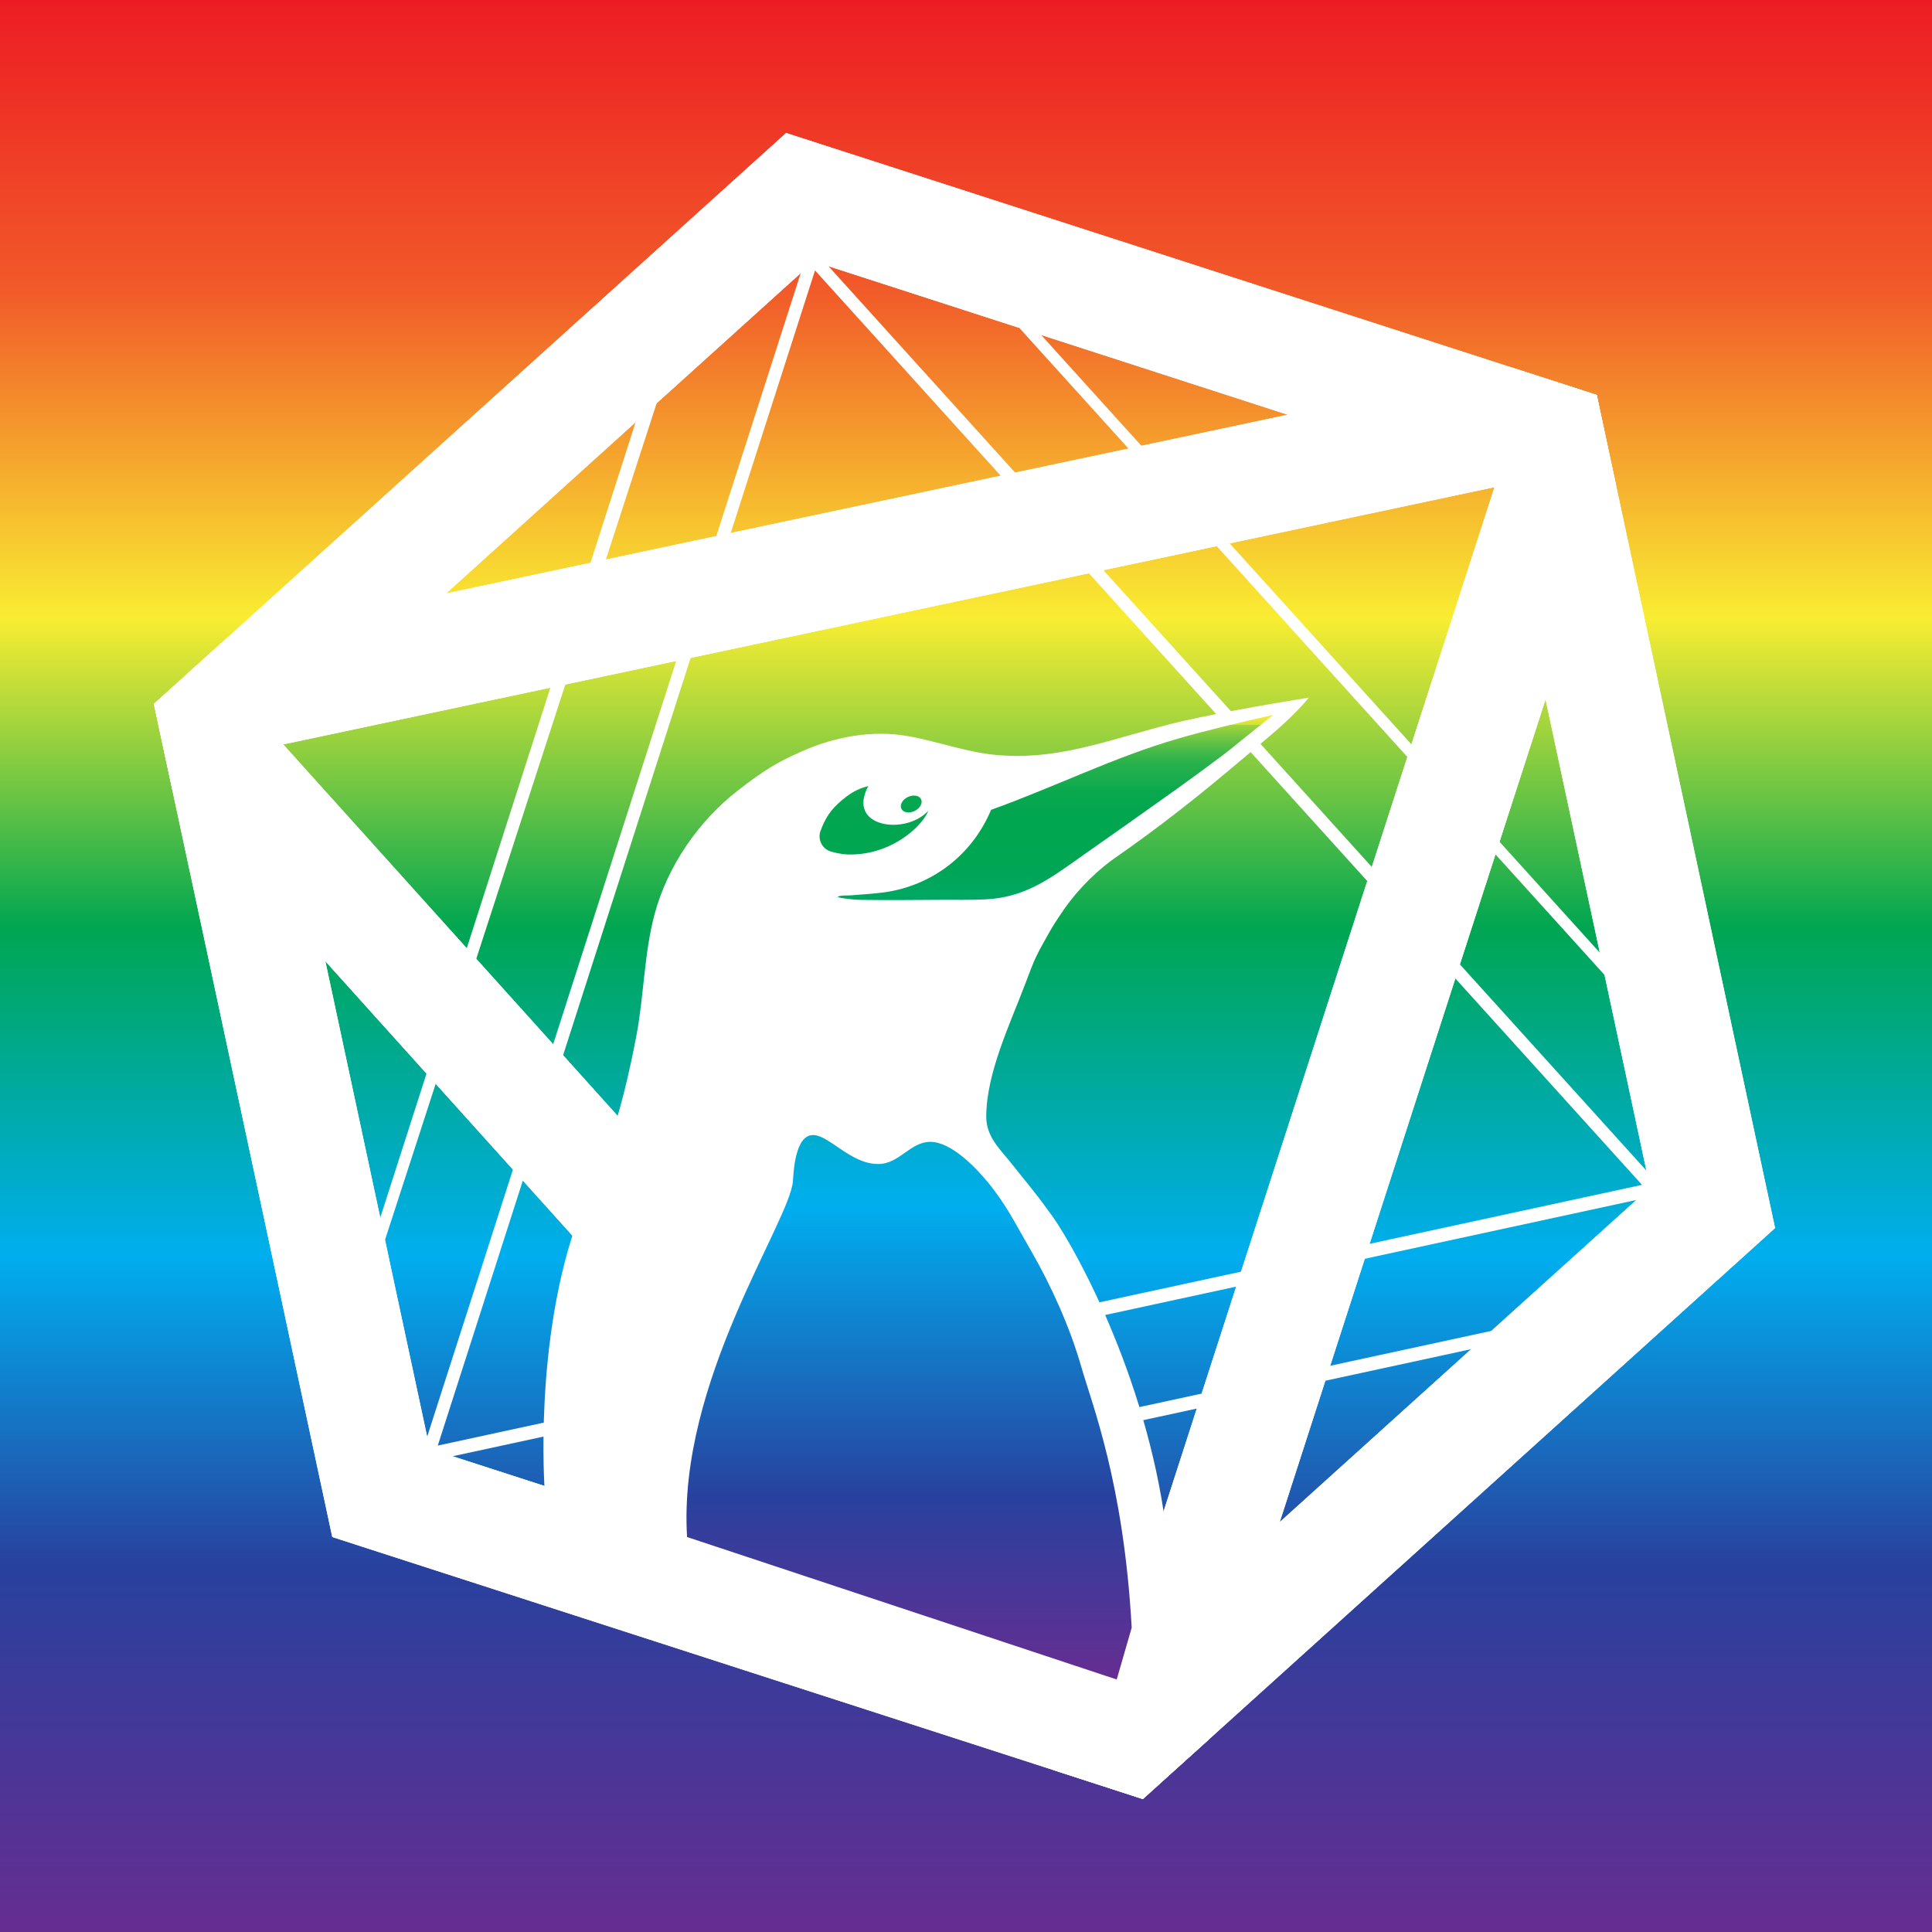 <?xml version="1.0" encoding="UTF-8"?>
<svg id="Layer_2" data-name="Layer 2" xmlns="http://www.w3.org/2000/svg" xmlns:xlink="http://www.w3.org/1999/xlink" viewBox="0 0 595.87 595.87">
  <rect x="0" y="0" width="595.87" height="595.87" fill="#333333" stroke="none"/>
  <defs>
    <style>
      .cls-1, .cls-2 {
        fill: #fff;
      }

      .cls-2, .cls-3 {
        fill-rule: evenodd;
      }

      .cls-4 {
        fill: url(#New_Gradient_Swatch);
      }

      .cls-3 {
        fill: url(#linear-gradient);
      }

      .cls-5 {
        fill: none;
      }
    </style>
    <linearGradient id="New_Gradient_Swatch" data-name="New Gradient Swatch" x1="297.94" y1="595.87" x2="297.94" y2="0" gradientUnits="userSpaceOnUse">
      <stop offset="0" stop-color="#662d91"/>
      <stop offset=".19" stop-color="#28419e"/>
      <stop offset=".35" stop-color="#00aeef"/>
      <stop offset=".52" stop-color="#00a651"/>
      <stop offset=".68" stop-color="#f9ed32"/>
      <stop offset=".85" stop-color="#f15a29"/>
      <stop offset="1" stop-color="#ed1c24"/>
    </linearGradient>
    <linearGradient id="linear-gradient" x1="302.19" y1="517.99" x2="302.19" y2="220.49" gradientUnits="userSpaceOnUse">
      <stop offset="0" stop-color="#662d91"/>
      <stop offset=".19" stop-color="#28419e"/>
      <stop offset=".49" stop-color="#00aeef"/>
      <stop offset=".85" stop-color="#00a651"/>
      <stop offset=".9" stop-color="#02a650"/>
      <stop offset=".92" stop-color="#09a84f"/>
      <stop offset=".93" stop-color="#16ac4e"/>
      <stop offset=".95" stop-color="#28b14c"/>
      <stop offset=".96" stop-color="#3fb849"/>
      <stop offset=".97" stop-color="#5cc045"/>
      <stop offset=".98" stop-color="#7eca41"/>
      <stop offset=".99" stop-color="#a6d53c"/>
      <stop offset=".99" stop-color="#d2e236"/>
      <stop offset="1" stop-color="#f9ed32"/>
    </linearGradient>
  </defs>
  <g id="Layer_1-2" data-name="Layer 1">
    <rect class="cls-4" width="595.87" height="595.87"/>
    <rect class="cls-5" x="11.75" y="14.31" width="572.37" height="553.84"/>
    <path class="cls-1" d="M133.8,449.65l-36.54-11.73L215.78,68.72l36.54,11.73-118.52,369.2Zm-32.77-12.67l29.83,8.9L247.55,82.39l-28.83-7.9L101.03,436.98Zm409.57-66.93L250.51,82.46l28.46-25.74,1.01,1.11,259.09,286.47-28.46,25.74ZM255.53,82.12l259.29,286.69,22.01-21.72L280.76,63.96l-25.23,18.16Zm-116.16,402.05l-8.12-37.51,378.98-82.05,8.12,37.51-378.98,82.05Zm-3.55-34.21l4.85,29.64,373.11-80.78-4.85-29.64-373.11,80.78Z"/>
    <g>
      <g>
        <path class="cls-1" d="M478.37,117.26l-12.32-3.98h-.01s-197.72-63.91-197.72-63.91l-11.75-3.79-14.11-4.57-11.02,9.95-9.02,8.15L69.09,197.59l-10.62,9.59-11,9.94,3.11,14.53,2.69,12.53v.02s44.74,208.99,44.74,208.99l1.36,6.34,1.08,5v.02s2.03,9.5,2.03,9.5l9.26,3,4.86,1.57,18.02,5.82,190.35,61.51h.01s13.28,4.3,13.28,4.3l.09,.03,12.45,4.04,1.68,.54,11.02-9.95,9.63-8.69,154.34-139.4,8.98-8.1,11.02-9.96-3.11-14.5-3.73-17.41-42.36-197.91-2.7-12.59-3.1-14.52-14.09-4.56Zm15.43,178.42l3.53,16.49,10.99,51.37,.33,1.5,.26,1.24-41.11,37.12-9.88,8.93-63.21,57.1h0s-9.62,8.69-9.62,8.69l-41.09,37.11-52.69-17.04-13.17-4.26-75.97-24.56-16.91-5.47-52.71-17.04-11.6-54.13-1.55-7.28-19.06-89-2.73-12.74-11.59-54.14,41.09-37.11,10.45-9.42h.02s63.96-57.78,63.96-57.78l8.33-7.52,41.09-37.11,52.67,17.03,12.65,4.09,80.88,26.16,12.56,4.06,52.68,17.03,11.59,54.14,2.7,12.61,17.12,79.93Z"/>
        <path class="cls-1" d="M478.37,117.26l-12.32-3.98h-.01s-68.89,14.63-68.89,14.63l-47.67,10.13-39.84,8.46-84.61,17.96-38.44,8.17-49.01,10.41h-.02s-68.47,14.54-68.47,14.54l-10.62,9.59-11,9.94,3.11,14.53,2.69,12.53v.02s47.07,52.27,47.07,52.27l34.91,38.78,24.82,27.57,58.33,64.78,28.6,31.77,31.13,34.57,46.83,52.02h.01s13.28,4.3,13.28,4.3l.09,.03,12.45,4.04,1.68,.54,11.02-9.95,9.63-8.69,21.58-66.78h0s14.96-46.35,14.96-46.35l12.76-39.47,27.21-84.2,12.42-38.43,14.62-45.25,21.59-66.82-2.7-12.59-3.1-14.52-14.09-4.56Zm-43.59,113.96l-12.41,38.41-39.6,122.54-12.85,39.78-26.51,82.03-57.07-63.39-28.39-31.52-85.29-94.73-25.16-27.95-60.15-66.8,87.08-18.49,37.95-8.06,124.75-26.5,39.84-8.46,83.97-17.83-26.16,80.98Z"/>
      </g>
      <g>
        <path class="cls-1" d="M478.37,117.26l-12.32-3.98h-.01s-197.72-63.91-197.72-63.91l-11.75-3.79-14.11-4.57-11.02,9.95-9.02,8.15L69.09,197.59l-10.62,9.59-11,9.94,3.11,14.53,2.69,12.53v.02s44.74,208.99,44.74,208.99l1.36,6.34,1.08,5v.02s2.03,9.5,2.03,9.5l9.26,3,4.86,1.57,18.02,5.82,190.35,61.51h.01s13.28,4.3,13.28,4.3l.09,.03,12.45,4.04,1.68,.54,11.02-9.95,9.63-8.69,154.34-139.4,8.98-8.1,11.02-9.96-3.11-14.5-3.73-17.41-42.36-197.91-2.7-12.59-3.1-14.52-14.09-4.56Zm15.43,178.42l3.53,16.49,10.99,51.37,.33,1.5,.26,1.24-41.11,37.12-9.88,8.93-63.21,57.1h0s-9.62,8.69-9.62,8.69l-41.09,37.11-52.69-17.04-13.17-4.26-75.97-24.56-16.91-5.47-52.71-17.04-11.6-54.13-1.55-7.28-19.06-89-2.73-12.74-11.59-54.14,41.09-37.11,10.45-9.42h.02s63.96-57.78,63.96-57.78l8.33-7.52,41.09-37.11,52.67,17.03,12.65,4.09,80.88,26.16,12.56,4.06,52.68,17.03,11.59,54.14,2.7,12.61,17.12,79.93Z"/>
        <path class="cls-1" d="M478.37,117.26l-12.32-3.98h-.01s-68.89,14.63-68.89,14.63l-47.67,10.13-39.84,8.46-84.61,17.96-38.44,8.17-49.01,10.41h-.02s-68.47,14.54-68.47,14.54l-10.62,9.59-11,9.94,3.11,14.53,2.69,12.53v.02s47.07,52.27,47.07,52.27l34.91,38.78,24.82,27.57,58.33,64.78,28.6,31.77,31.13,34.57,46.83,52.02h.01s13.28,4.3,13.28,4.3l.09,.03,12.45,4.04,1.68,.54,11.02-9.95,9.63-8.69,21.58-66.78h0s14.96-46.35,14.96-46.35l12.76-39.47,27.21-84.2,12.42-38.43,14.62-45.25,21.59-66.82-2.7-12.59-3.1-14.52-14.09-4.56Zm-43.59,113.96l-12.41,38.41-39.6,122.54-12.85,39.78-26.51,82.03-57.07-63.39-28.39-31.52-85.29-94.73-25.16-27.95-60.15-66.8,87.08-18.49,37.95-8.06,124.75-26.5,39.84-8.46,83.97-17.83-26.16,80.98Z"/>
      </g>
    </g>
    <g>
      <path class="cls-2" d="M403.69,215.15c-5.85,7.11-13.26,12.8-20.29,18.76-14.07,11.92-25.63,21.06-40.56,31.43-6.48,4.85-12.05,10.86-16.4,17.67-.83,1.27-1.67,2.54-2.42,3.86-4.66,8.23-4.64,8.17-7.97,16.98-4.58,12.09-11.87,27.23-11.87,40.59,0,6.29,4.42,10.14,8.07,14.77,3.73,4.73,7.64,9.32,11.11,14.24h0c5.96,7.45,28.42,46.27,35.57,93,0,0-12.9,46.57-14.51,51.54l-176.42-58.31s-3.51-46.33,10.49-84.33c.42-1.15,8.26-19.59,8.71-20.69,4.08-11.95,6.72-22.84,9.09-35.31,2.32-12.25,2.37-25.32,5.59-37.37,3.97-14.88,13.71-28.97,25.91-38.35,7.67-5.9,11.46-8.37,19.99-12.1,10.01-4.37,21.37-6.41,32.19-4.51,9.06,1.59,17.69,4.87,26.93,5.79,12.34,1.22,23.69-1.09,35.59-4.4,19.06-5.3,18.91-5.56,38.27-9.27,7.62-1.46,15.27-2.73,22.93-3.99Z"/>
      <path class="cls-3" d="M284.08,246.5c.57,1.19-.32,2.81-2,3.62s-3.5,.51-4.08-.68,.32-2.81,2-3.62,3.5-.51,4.08,.68Zm108.58-26.01c-5.09,1.16-10.18,2.32-15.25,3.58-4.62,1.15-9.22,2.33-13.79,3.64-19.96,5.75-38.44,15.08-57.95,22.06-5.75,13.73-17.91,23.24-32.68,25.41-3.42,.5-6.89,.63-10.33,.95-1.39,.13-2.86-.12-4.16,.37-.55,.21,1.09,.48,1.68,.56,1.8,.26,3.62,.45,5.45,.48,8.29,.13,16.59,.02,24.89-.02,4.48-.02,8.97,.08,13.45-.14,11.99-.58,19.58-6.14,29.26-13.04,9.82-6.9,19.65-13.8,29.41-20.79,4.84-3.47,9.65-6.98,14.41-10.57,2.52-1.91,4.94-3.94,7.41-5.91,2.74-2.19,5.48-4.38,8.22-6.57Zm-136.36,42.15c1.67,.46,3.39,.83,5.12,.89,7.21,.25,14.38-2.41,19.82-7.09,1.94-1.67,4.1-3.96,5.08-6.41-6.87,7.66-25.42,5.27-18.51-7.6-3.92,.94-6.43,2.93-8.16,4.38-3.4,2.85-5.08,5.4-6.58,9.45-.98,2.64,.53,5.64,3.25,6.38Zm92.74,239.37c-2.48-44.78-12.28-68.99-15.62-80.7-3.39-11.81-9.16-24.74-15.39-35.48-4.79-8.26-7.54-14.13-13.49-21.36-3.53-4.25-11-12.19-17.51-12.3h-.13c-6.12,0-9.53,6.8-15.96,6.84h-.13c-5.33-.01-9.94-3.55-13.86-6.18-2.27-1.51-4.31-2.74-6.12-2.76h-.07c-5.49,.01-5.99,11.16-6.19,14.09-.82,12.5-35.66,61.89-32.66,109.89l132.51,43.94,4.62-15.98Z"/>
    </g>
  </g>
</svg>